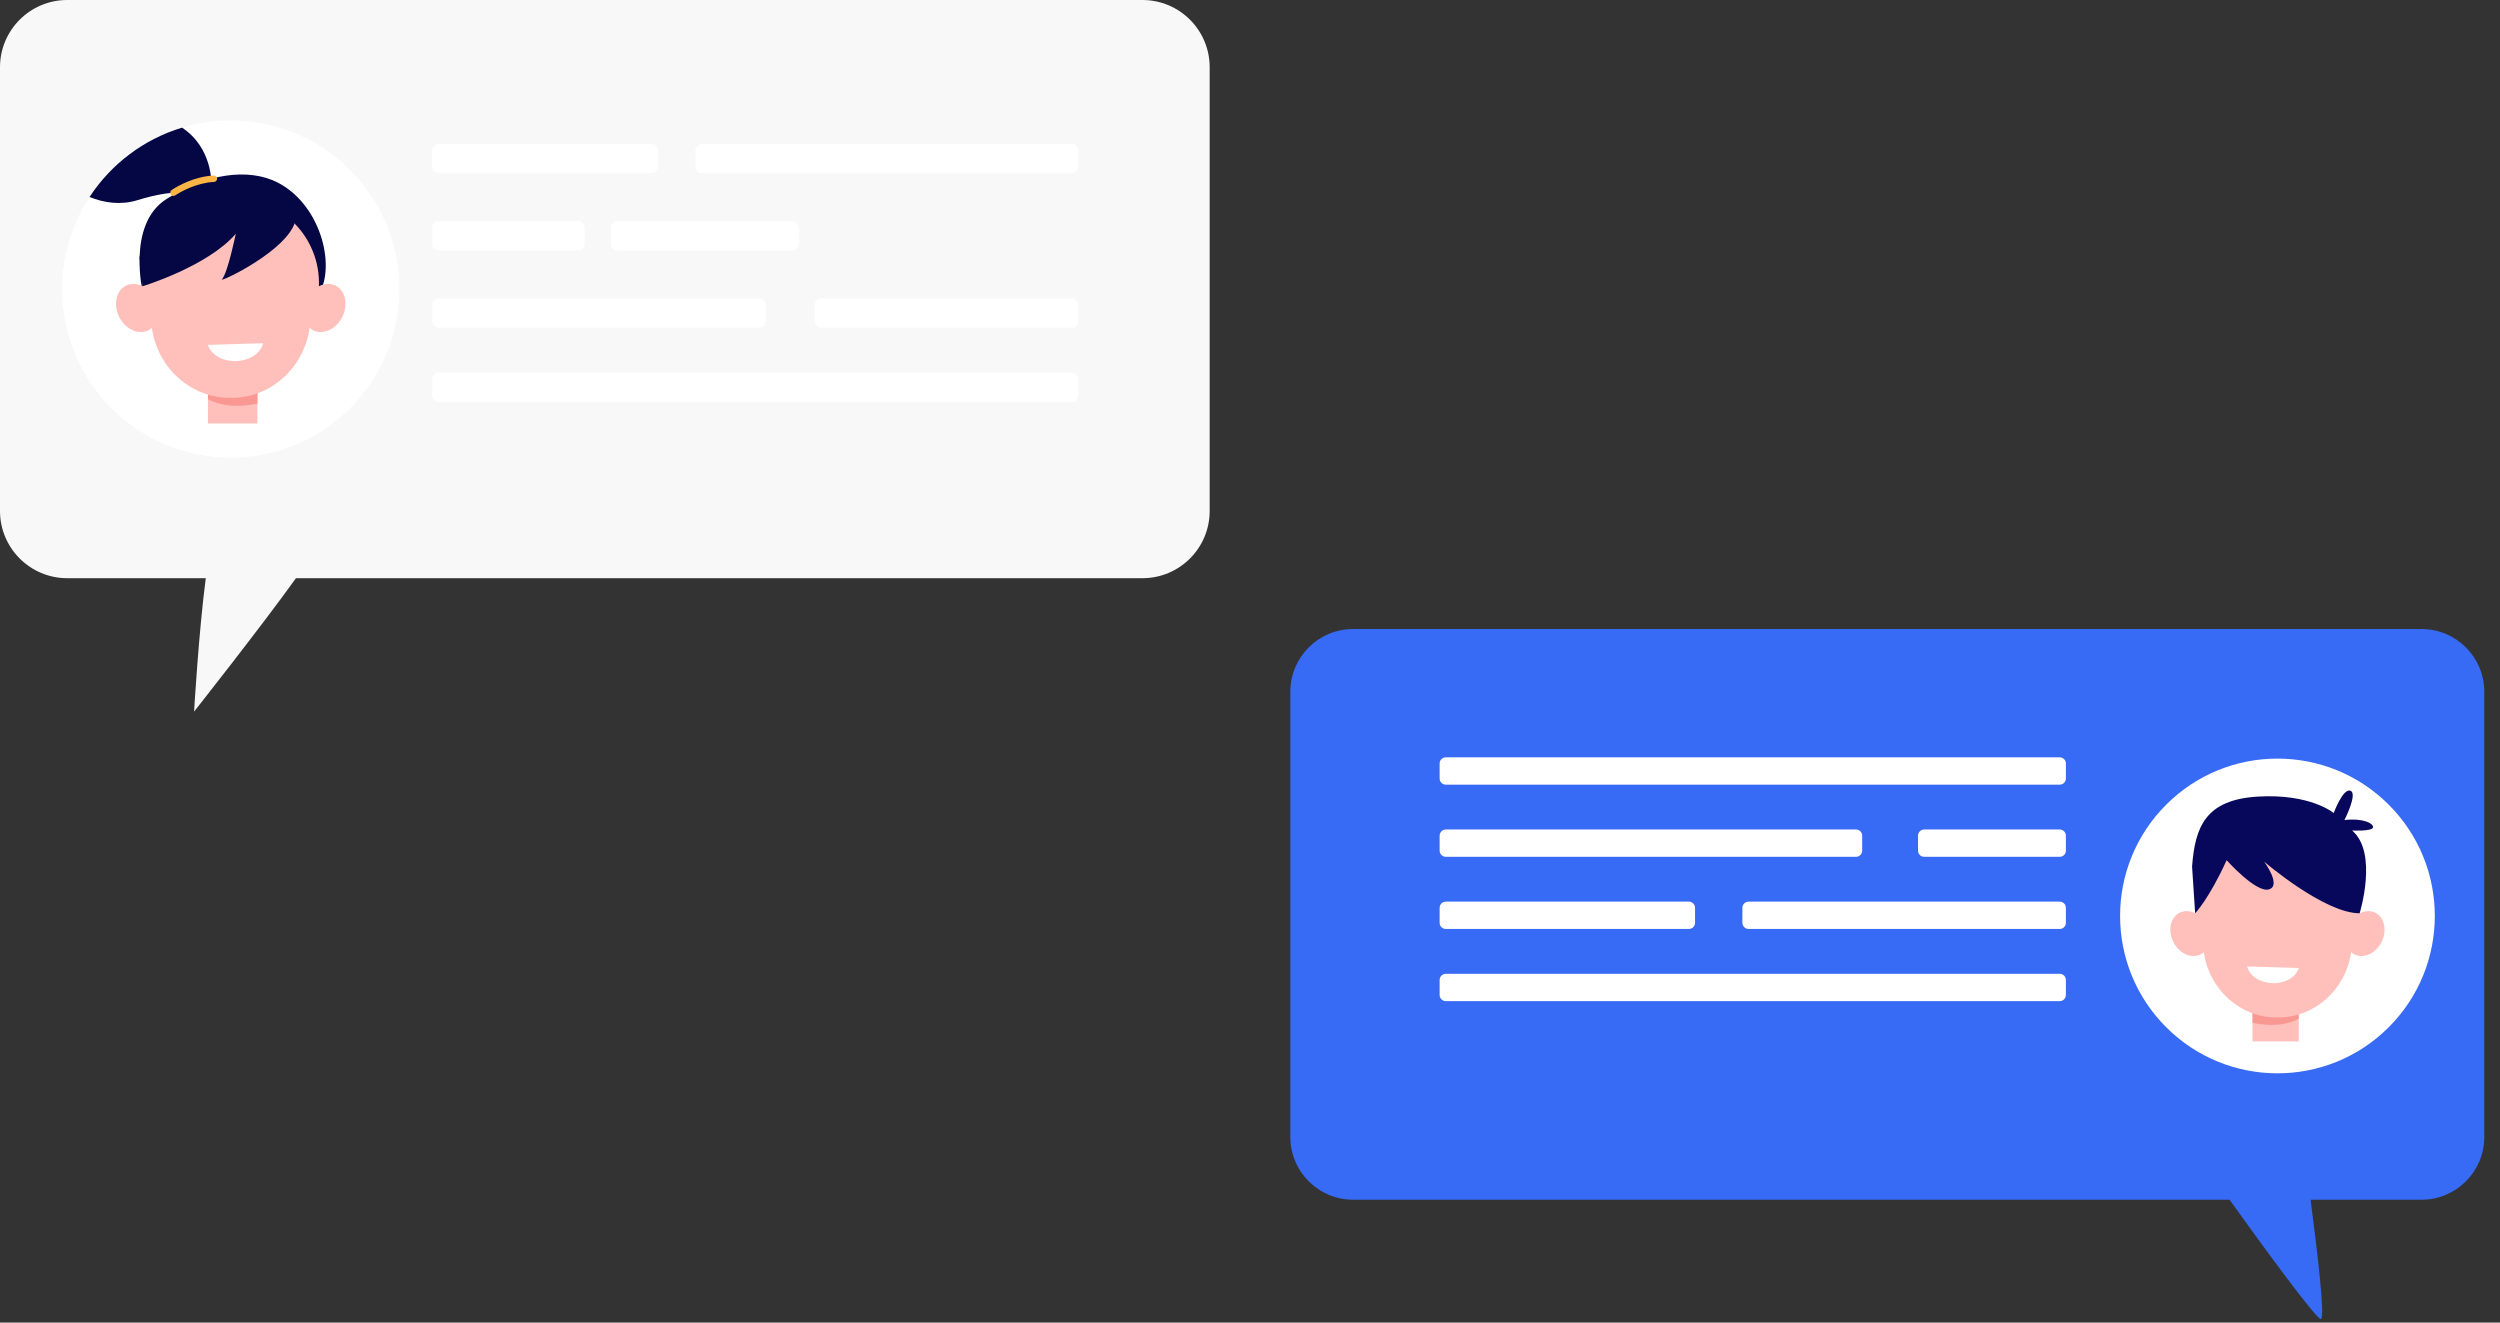 <svg width="310" height="164" viewBox="0 0 310 164" fill="none" xmlns="http://www.w3.org/2000/svg">
<rect x="0" y="0" width="310" height="164" fill="#333333" stroke="none"/>
<path d="M8.339 0H141.661C146.267 0 150 3.733 150 8.339V63.357C150 67.963 146.267 71.696 141.661 71.696H36.697C32.45 77.624 24.066 88.238 24.066 88.238C24.066 88.238 24.654 78.212 25.518 71.696H8.339C3.733 71.696 0 67.963 0 63.357V8.339C0 3.733 3.733 0 8.339 0Z" fill="#F8F8F8"/>
<path d="M36.686 55.134C47.336 50.676 52.356 38.429 47.899 27.779C43.441 17.129 31.194 12.108 20.544 16.566C9.894 21.023 4.874 33.271 9.331 43.921C13.789 54.571 26.036 59.591 36.686 55.134Z" fill="white"/>
<path d="M17.733 36.396C17.733 36.396 15.661 27.891 20.6 24.706C25.538 21.521 30.809 20.792 34.413 22.626C39.409 25.171 41.461 32.043 39.862 35.848L26.605 32.52L17.733 36.396Z" fill="#040744"/>
<path d="M31.922 46.382H25.785V52.511H31.922V46.382Z" fill="#FFC0BB"/>
<path d="M31.922 50.055V46.382H25.785V49.507C27.105 50.215 29.062 50.623 31.922 50.055Z" fill="#F99893"/>
<path d="M41.601 35.412C40.961 35.096 40.218 35.154 39.544 35.492C39.776 29.446 34.835 24.359 28.614 24.574C22.393 24.359 17.455 29.446 17.684 35.492C17.013 35.151 16.267 35.096 15.627 35.412C14.399 36.017 14.017 37.75 14.775 39.286C15.532 40.818 17.142 41.572 18.37 40.967C18.539 40.884 18.694 40.775 18.829 40.651C19.532 45.65 23.71 49.398 28.611 49.329C33.512 49.398 37.69 45.65 38.393 40.651C38.531 40.775 38.683 40.884 38.852 40.967C40.08 41.572 41.69 40.821 42.448 39.286C43.211 37.75 42.829 36.017 41.601 35.412Z" fill="#FFC0BB"/>
<path d="M32.631 42.557C32.361 43.767 30.973 44.72 29.274 44.775C27.573 44.826 26.129 43.96 25.785 42.766L32.631 42.557Z" fill="white"/>
<path d="M17.684 35.492C17.684 35.492 25.719 33.059 29.234 28.996C29.234 28.996 28.238 33.891 27.498 34.672C27.733 34.827 35.521 31.042 36.58 27.547C37.638 24.052 28.617 22.798 28.617 22.798C28.617 22.798 25.526 24.112 25.369 24.192C25.214 24.27 22.313 24.608 21.98 25.349C21.547 26.31 19.501 26.396 19.501 26.396L18.209 29.085L17.305 31.914L17.684 35.492Z" fill="#040744"/>
<path d="M11.105 24.428C12.878 25.142 14.93 25.472 17.053 24.818C21.742 23.377 23.598 23.937 24.221 24.29C24.597 24.502 25.042 24.585 25.452 24.451C25.914 24.296 26.344 23.877 26.209 22.821C26.209 22.821 26.396 18.367 22.577 15.828C17.814 17.265 13.768 20.353 11.105 24.428Z" fill="#040744"/>
<path d="M21.191 24.135C21.05 23.951 21.096 23.687 21.285 23.561C22.069 23.047 24.083 21.888 26.502 21.765C26.729 21.753 26.918 21.937 26.918 22.163C26.918 22.376 26.752 22.548 26.54 22.559C24.33 22.674 22.433 23.765 21.719 24.23C21.549 24.341 21.317 24.301 21.191 24.135Z" fill="#FEB546"/>
<path d="M80.775 21.472H54.416C53.963 21.472 53.593 21.105 53.593 20.648V18.663C53.593 18.209 53.96 17.839 54.416 17.839H80.775C81.228 17.839 81.598 18.207 81.598 18.663V20.648C81.598 21.102 81.231 21.472 80.775 21.472Z" fill="white"/>
<path d="M71.687 31.056H54.419C53.966 31.056 53.596 30.689 53.596 30.233V28.247C53.596 27.794 53.963 27.423 54.419 27.423H71.687C72.141 27.423 72.511 27.791 72.511 28.247V30.233C72.511 30.689 72.144 31.056 71.687 31.056Z" fill="white"/>
<path d="M98.227 31.056H76.594C76.141 31.056 75.77 30.689 75.77 30.233V28.247C75.77 27.794 76.138 27.423 76.594 27.423H98.227C98.68 27.423 99.05 27.791 99.05 28.247V30.233C99.05 30.689 98.683 31.056 98.227 31.056Z" fill="white"/>
<path d="M132.869 21.472H87.062C86.608 21.472 86.238 21.105 86.238 20.648V18.663C86.238 18.209 86.605 17.839 87.062 17.839H132.869C133.323 17.839 133.693 18.207 133.693 18.663V20.648C133.693 21.102 133.323 21.472 132.869 21.472Z" fill="white"/>
<path d="M132.869 49.845H54.419C53.966 49.845 53.596 49.478 53.596 49.022V47.036C53.596 46.583 53.963 46.212 54.419 46.212H132.869C133.323 46.212 133.693 46.58 133.693 47.036V49.022C133.693 49.475 133.323 49.845 132.869 49.845Z" fill="white"/>
<path d="M94.149 40.643H54.419C53.966 40.643 53.596 40.275 53.596 39.819V37.834C53.596 37.38 53.963 37.01 54.419 37.01H94.152C94.606 37.01 94.976 37.377 94.976 37.834V39.819C94.973 40.273 94.606 40.643 94.149 40.643Z" fill="white"/>
<path d="M132.869 40.643H101.848C101.395 40.643 101.024 40.275 101.024 39.819V37.834C101.024 37.38 101.392 37.01 101.848 37.01H132.869C133.323 37.01 133.693 37.377 133.693 37.834V39.819C133.693 40.273 133.323 40.643 132.869 40.643Z" fill="white"/>
<path d="M167.783 78H300.268C304.569 78 308.054 81.485 308.054 85.782V140.982C308.054 145.28 304.569 148.764 300.271 148.764H286.512C287.309 154.842 288.357 163.558 287.783 163.558C287.172 163.558 280.496 154.388 276.46 148.764H167.783C163.485 148.764 160 145.28 160 140.982V85.782C160 81.485 163.485 78 167.783 78Z" fill="#376AF5"/>
<path d="M268.606 127.377C260.986 119.757 260.986 107.402 268.606 99.781C276.227 92.161 288.582 92.161 296.202 99.781C303.822 107.402 303.822 119.757 296.202 127.377C288.582 134.998 276.227 134.998 268.606 127.377Z" fill="white"/>
<path d="M279.314 123.411H285.042V129.133H279.314V123.411Z" fill="#FFC0BB"/>
<path d="M279.314 126.841V123.411H285.042V126.328C283.811 126.991 281.986 127.37 279.314 126.841Z" fill="#F99893"/>
<path d="M270.281 113.173C270.878 112.879 271.574 112.931 272.201 113.248C271.986 107.605 276.597 102.856 282.404 103.055C288.21 102.856 292.822 107.601 292.606 113.248C293.233 112.931 293.929 112.879 294.526 113.173C295.673 113.738 296.029 115.355 295.323 116.788C294.615 118.219 293.112 118.921 291.966 118.356C291.806 118.277 291.666 118.176 291.535 118.062C290.878 122.729 286.979 126.226 282.404 126.161C277.828 126.226 273.929 122.729 273.272 118.062C273.145 118.176 273.001 118.277 272.841 118.356C271.695 118.921 270.193 118.219 269.484 116.788C268.779 115.355 269.135 113.738 270.281 113.173Z" fill="#FFC0BB"/>
<path d="M289.379 100.818C289.379 100.818 286.506 98.385 279.967 98.777C273.432 99.169 272.188 102.582 271.816 107.451L272.198 113.248C272.198 113.248 273.896 111.504 276.104 106.664C276.104 106.664 279.762 110.769 281.355 110.283C282.949 109.796 280.751 106.841 280.751 106.841C280.751 106.841 288.207 113.255 292.596 113.245C292.596 113.245 294.922 105.737 291.659 102.984C291.659 102.984 294.115 103.101 294.246 102.618C294.376 102.134 293.073 101.413 290.712 101.684C290.712 101.684 292.394 98.392 291.453 98.049C290.522 97.709 289.379 100.818 289.379 100.818Z" fill="#07085B"/>
<path d="M278.654 119.839C278.906 120.969 280.202 121.86 281.79 121.909C283.377 121.958 284.726 121.148 285.046 120.035L278.654 119.839Z" fill="white"/>
<path d="M179.282 97.298H255.405C255.83 97.298 256.172 96.955 256.172 96.53V94.675C256.172 94.251 255.83 93.908 255.405 93.908H179.282C178.857 93.908 178.514 94.251 178.514 94.675V96.53C178.511 96.955 178.857 97.298 179.282 97.298Z" fill="white"/>
<path d="M238.602 106.246H255.405C255.83 106.246 256.172 105.903 256.172 105.479V103.624C256.172 103.199 255.83 102.856 255.405 102.856H238.602C238.178 102.856 237.835 103.199 237.835 103.624V105.479C237.832 105.9 238.178 106.246 238.602 106.246Z" fill="white"/>
<path d="M179.281 106.246H230.144C230.568 106.246 230.911 105.903 230.911 105.479V103.624C230.911 103.199 230.568 102.856 230.144 102.856H179.281C178.857 102.856 178.514 103.199 178.514 103.624V105.479C178.511 105.9 178.857 106.246 179.281 106.246Z" fill="white"/>
<path d="M216.822 115.191H255.405C255.83 115.191 256.172 114.849 256.172 114.424V112.569C256.172 112.144 255.83 111.802 255.405 111.802H216.822C216.398 111.802 216.055 112.144 216.055 112.569V114.424C216.055 114.849 216.398 115.191 216.822 115.191Z" fill="white"/>
<path d="M179.282 115.191H209.419C209.843 115.191 210.186 114.849 210.186 114.424V112.569C210.186 112.144 209.843 111.802 209.419 111.802H179.282C178.857 111.802 178.514 112.144 178.514 112.569V114.424C178.511 114.849 178.857 115.191 179.282 115.191Z" fill="white"/>
<path d="M179.282 124.14H255.405C255.83 124.14 256.172 123.797 256.172 123.372V121.517C256.172 121.093 255.83 120.75 255.405 120.75H179.282C178.857 120.75 178.514 121.093 178.514 121.517V123.372C178.511 123.797 178.857 124.14 179.282 124.14Z" fill="white"/>
</svg>
